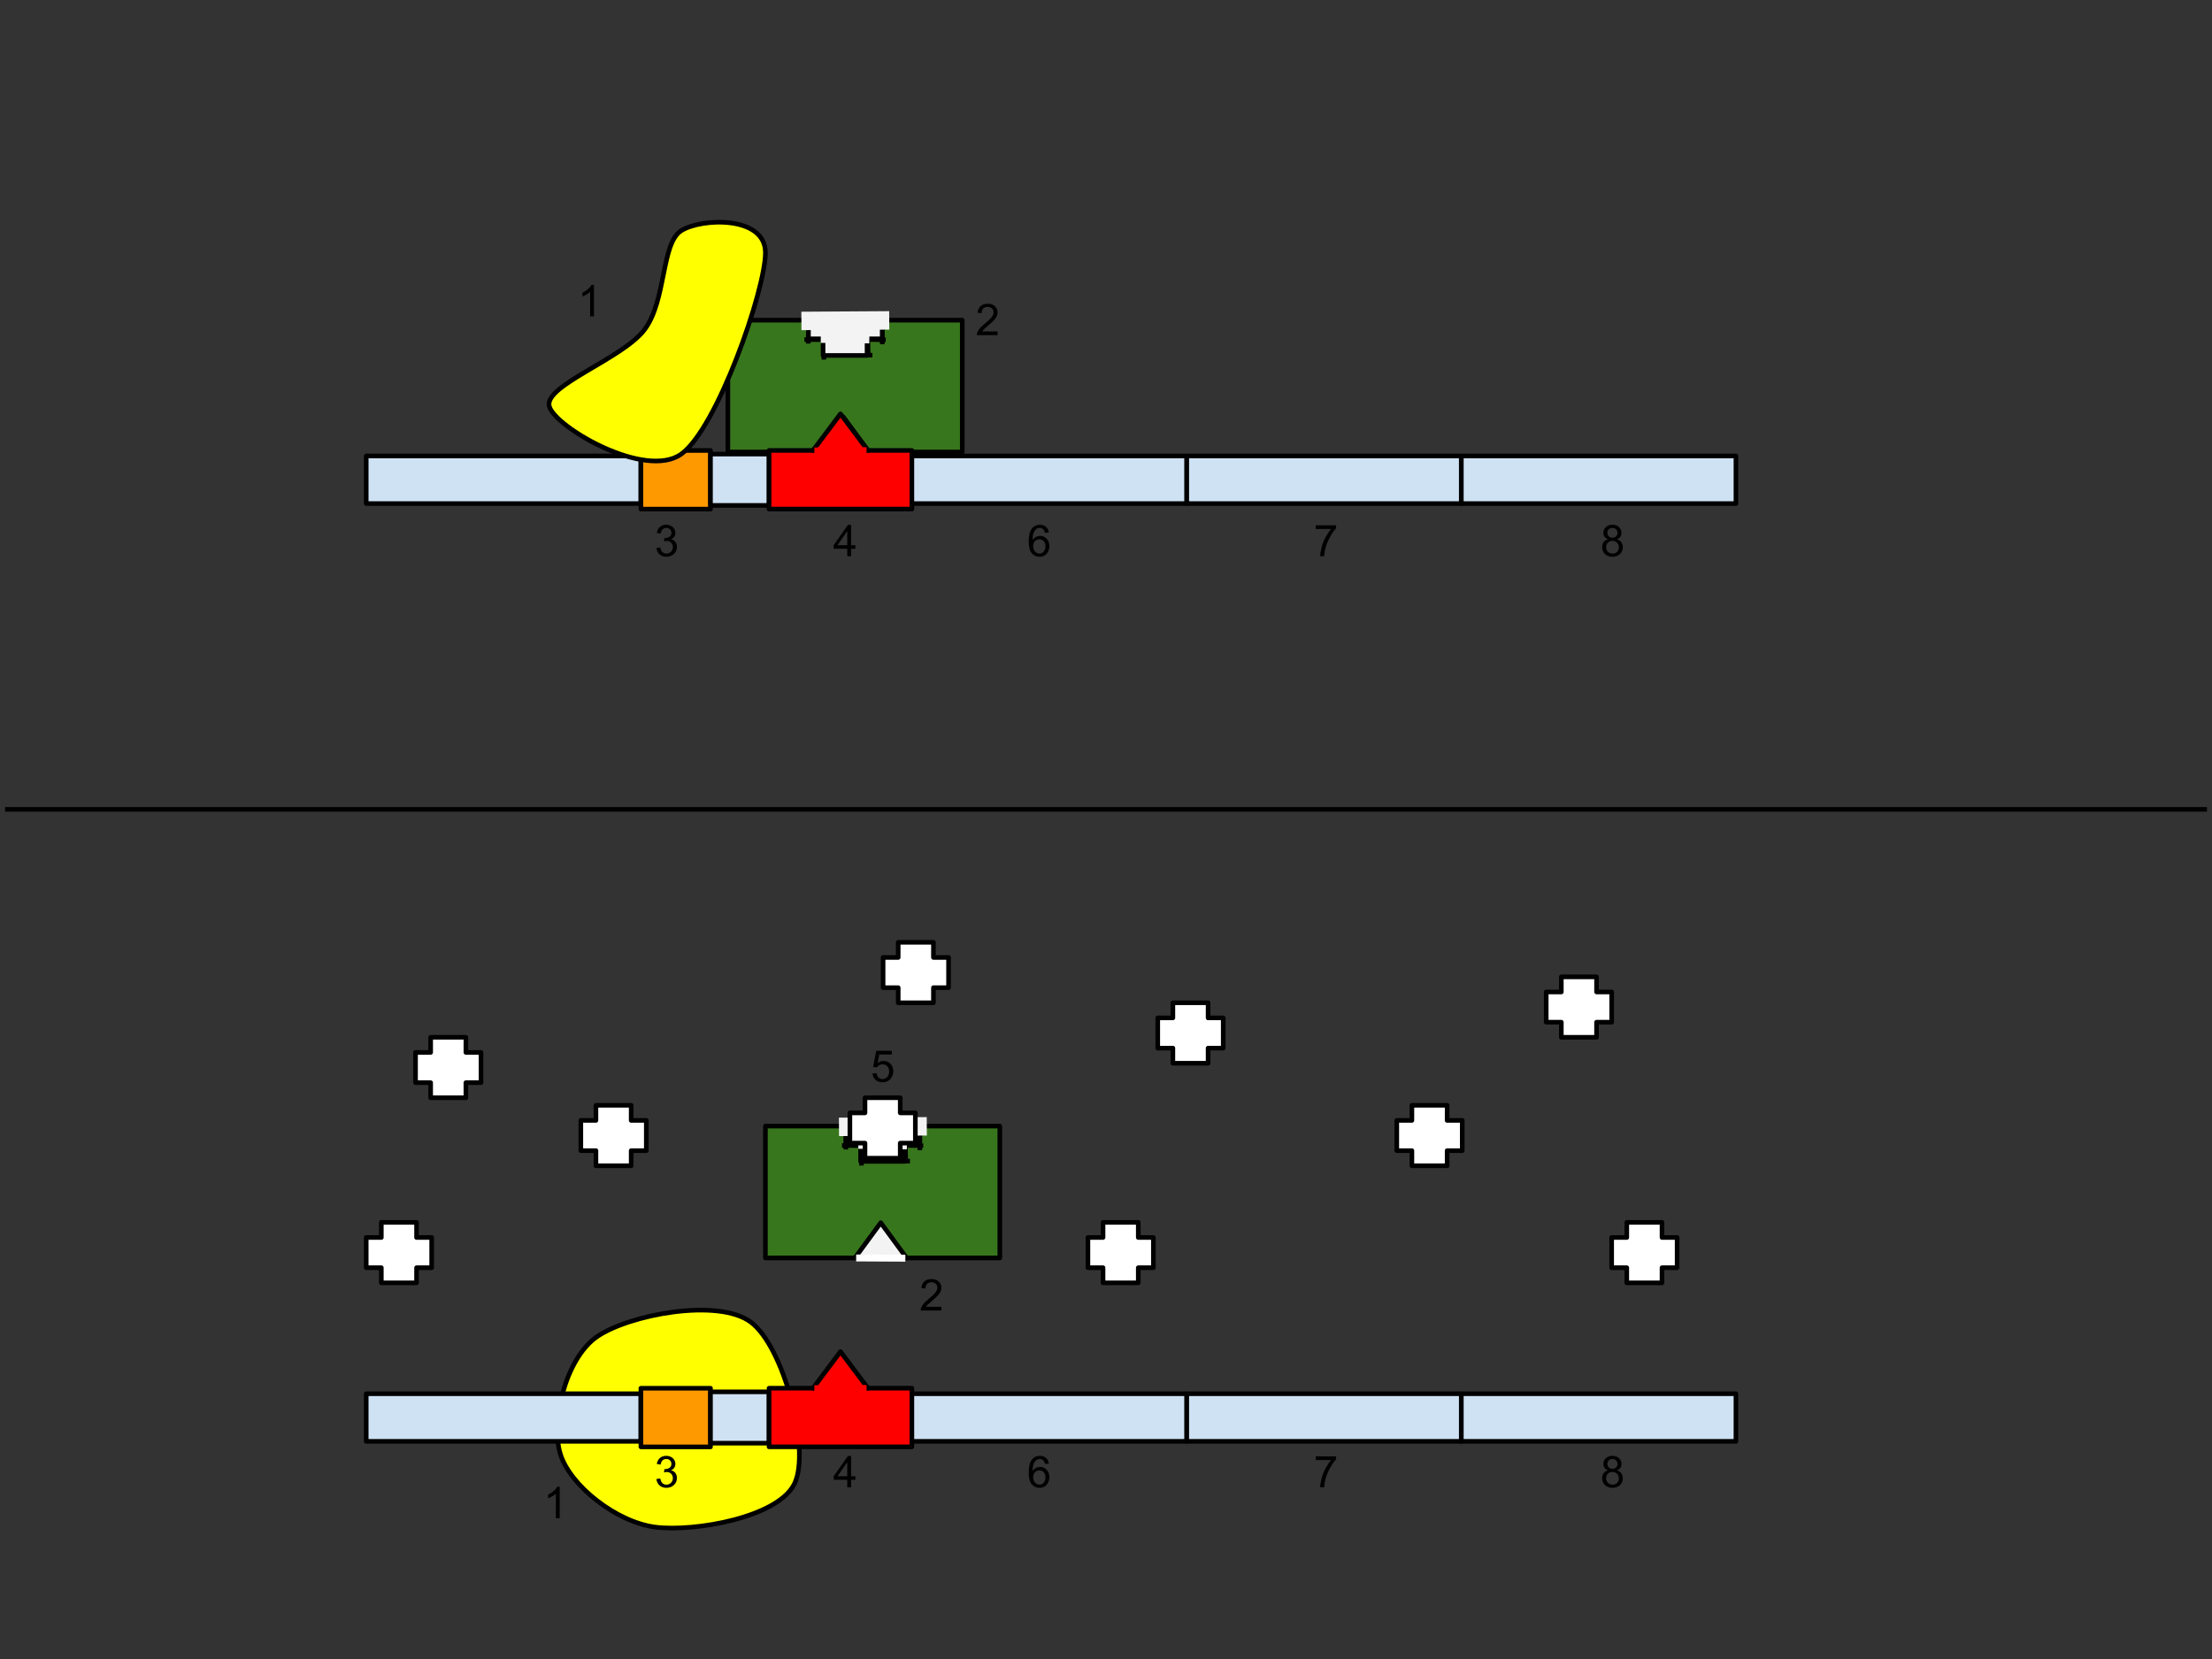 <?xml version="1.0" standalone="yes"?>

<svg version="1.1" viewBox="0.0 0.0 960.0 720.0" fill="none" stroke="none" stroke-linecap="square" stroke-miterlimit="10" clip-path="url(#p.0)" xmlns="http://www.w3.org/2000/svg" xmlns:xlink="http://www.w3.org/1999/xlink"><rect x="0.0" y="0.0" width="960.0" height="720.0" fill="#333333" stroke="none"/><clipPath id="p.0"><path d="m0 0l960.0 0l0 720.0l-960.0 0l0 -720.0z" clip-rule="nonzero"></path></clipPath><path fill="#ffff00" stroke="#000000" stroke-width="2.0" stroke-linejoin="round" stroke-linecap="butt" d="m259.076 580.132c13.775 -9.536 52.449 -16.953 66.753 -6.357c14.304 10.596 25.961 55.1 19.073 69.934c-6.887 14.834 -43.443 21.19 -60.396 19.071c-16.954 -2.119 -37.087 -18.013 -41.325 -31.787c-4.238 -13.775 2.12 -41.325 15.895 -50.861z" fill-rule="nonzero"></path><path stroke="#000000" stroke-width="2.0" stroke-linejoin="round" stroke-linecap="butt" d="m368.847 489.541l0.189 6.551" fill-rule="nonzero"></path><path stroke="#000000" stroke-width="2.0" stroke-linejoin="round" stroke-linecap="butt" d="m397.666 495.903l-0.409 -6.362" fill-rule="nonzero"></path><path fill="#38761d" stroke="#000000" stroke-width="2.0" stroke-linejoin="round" stroke-linecap="butt" d="m315.887 138.955l101.732 0l0 57.228l-101.732 0z" fill-rule="nonzero"></path><path fill="#f3f3f3" stroke="#000000" stroke-width="2.0" stroke-linejoin="round" stroke-linecap="butt" d="m354.717 196.184l11.228 -15.307l11.228 15.307z" fill-rule="nonzero"></path><path stroke="#ffffff" stroke-width="3.0" stroke-linejoin="round" stroke-linecap="butt" d="m356.764 196.184l18.362 0.094" fill-rule="nonzero"></path><path stroke="#000000" stroke-width="2.0" stroke-linejoin="round" stroke-linecap="butt" d="m350.114 147.375l7.748 0.031" fill-rule="nonzero"></path><path stroke="#000000" stroke-width="2.0" stroke-linejoin="round" stroke-linecap="butt" d="m357.369 146.822l0.189 8.252" fill-rule="nonzero"></path><path stroke="#000000" stroke-width="2.0" stroke-linejoin="round" stroke-linecap="butt" d="m358.062 154.066l19.559 0.063" fill-rule="nonzero"></path><path stroke="#000000" stroke-width="2.0" stroke-linejoin="round" stroke-linecap="butt" d="m376.778 154.115l-0.126 -6.677" fill-rule="nonzero"></path><path stroke="#000000" stroke-width="2.0" stroke-linejoin="round" stroke-linecap="butt" d="m375.644 147.312l7.748 0.126" fill-rule="nonzero"></path><path stroke="#000000" stroke-width="2.0" stroke-linejoin="round" stroke-linecap="butt" d="m350.81 148.108l0 -8.094" fill-rule="nonzero"></path><path stroke="#000000" stroke-width="2.0" stroke-linejoin="round" stroke-linecap="butt" d="m382.896 148.404l0 -9.449" fill-rule="nonzero"></path><path fill="#f3f3f3" stroke="#000000" stroke-width="2.0" stroke-linejoin="round" stroke-linecap="butt" d="m357.21 138.955l19.087 0l0 15.307l-19.087 0z" fill-rule="nonzero"></path><path fill="#f3f3f3" stroke="#000000" stroke-width="2.0" stroke-linejoin="round" stroke-linecap="butt" d="m350.869 139.073l32.0 0l0 7.969l-32.0 0z" fill-rule="nonzero"></path><path stroke="#f3f3f3" stroke-width="4.0" stroke-linejoin="round" stroke-linecap="butt" d="m358.218 146.824l17.071 0.189" fill-rule="nonzero"></path><path stroke="#f3f3f3" stroke-width="8.0" stroke-linejoin="round" stroke-linecap="butt" d="m351.814 139.262l30.11 -0.189" fill-rule="nonzero"></path><path fill="#cfe2f3" stroke="#000000" stroke-width="2.0" stroke-linejoin="round" stroke-linecap="butt" d="m158.934 197.877l119.213 0l0 20.661l-119.213 0z" fill-rule="nonzero"></path><path fill="#ff9900" stroke="#000000" stroke-width="2.0" stroke-linejoin="round" stroke-linecap="butt" d="m278.147 195.499l30.205 0l0 25.449l-30.205 0z" fill-rule="nonzero"></path><path fill="#cfe2f3" stroke="#000000" stroke-width="2.0" stroke-linejoin="round" stroke-linecap="butt" d="m308.352 197.073l25.417 0l0 22.268l-25.417 0z" fill-rule="nonzero"></path><path fill="#ff0000" stroke="#000000" stroke-width="2.0" stroke-linejoin="round" stroke-linecap="butt" d="m333.769 195.483l61.984 0l0 25.449l-61.984 0z" fill-rule="nonzero"></path><path fill="#ff0000" stroke="#000000" stroke-width="2.0" stroke-linejoin="round" stroke-linecap="butt" d="m352.84 195.499l11.921 -15.895l11.921 15.895z" fill-rule="nonzero"></path><path stroke="#000000" stroke-width="2.0" stroke-linejoin="round" stroke-linecap="butt" d="m364.761 195.499l0 0" fill-rule="nonzero"></path><path stroke="#ff0000" stroke-width="3.0" stroke-linejoin="round" stroke-linecap="butt" d="m354.934 195.696l19.654 -0.094" fill-rule="nonzero"></path><path fill="#cfe2f3" stroke="#000000" stroke-width="2.0" stroke-linejoin="round" stroke-linecap="butt" d="m634.178 197.892l119.213 0l0 20.661l-119.213 0z" fill-rule="nonzero"></path><path fill="#cfe2f3" stroke="#000000" stroke-width="2.0" stroke-linejoin="round" stroke-linecap="butt" d="m514.966 197.892l119.213 0l0 20.661l-119.213 0z" fill-rule="nonzero"></path><path fill="#cfe2f3" stroke="#000000" stroke-width="2.0" stroke-linejoin="round" stroke-linecap="butt" d="m395.753 197.892l119.213 0l0 20.661l-119.213 0z" fill-rule="nonzero"></path><path fill="#ffff00" stroke="#000000" stroke-width="2.0" stroke-linejoin="round" stroke-linecap="butt" d="m238.412 176.426c2.649 9.007 41.589 31.787 57.218 20.661c15.629 -11.126 36.556 -71.259 36.556 -87.417c0 -16.159 -27.815 -15.098 -36.556 -9.535c-8.741 5.563 -6.356 30.198 -15.892 42.913c-9.536 12.715 -43.974 24.371 -41.325 33.378z" fill-rule="nonzero"></path><path fill="#cfe2f3" stroke="#000000" stroke-width="2.0" stroke-linejoin="round" stroke-linecap="butt" d="m158.934 604.869l119.213 0l0 20.661l-119.213 0z" fill-rule="nonzero"></path><path fill="#ff9900" stroke="#000000" stroke-width="2.0" stroke-linejoin="round" stroke-linecap="butt" d="m278.147 602.491l30.205 0l0 25.449l-30.205 0z" fill-rule="nonzero"></path><path fill="#cfe2f3" stroke="#000000" stroke-width="2.0" stroke-linejoin="round" stroke-linecap="butt" d="m308.352 604.066l25.417 0l0 22.268l-25.417 0z" fill-rule="nonzero"></path><path fill="#ff0000" stroke="#000000" stroke-width="2.0" stroke-linejoin="round" stroke-linecap="butt" d="m333.769 602.475l61.984 0l0 25.449l-61.984 0z" fill-rule="nonzero"></path><path fill="#ff0000" stroke="#000000" stroke-width="2.0" stroke-linejoin="round" stroke-linecap="butt" d="m352.84 602.491l11.921 -15.895l11.921 15.895z" fill-rule="nonzero"></path><path stroke="#000000" stroke-width="2.0" stroke-linejoin="round" stroke-linecap="butt" d="m364.761 602.491l0 0" fill-rule="nonzero"></path><path stroke="#ff0000" stroke-width="3.0" stroke-linejoin="round" stroke-linecap="butt" d="m354.934 602.688l19.654 -0.094" fill-rule="nonzero"></path><path fill="#cfe2f3" stroke="#000000" stroke-width="2.0" stroke-linejoin="round" stroke-linecap="butt" d="m634.178 604.885l119.213 0l0 20.661l-119.213 0z" fill-rule="nonzero"></path><path fill="#cfe2f3" stroke="#000000" stroke-width="2.0" stroke-linejoin="round" stroke-linecap="butt" d="m514.966 604.885l119.213 0l0 20.661l-119.213 0z" fill-rule="nonzero"></path><path fill="#cfe2f3" stroke="#000000" stroke-width="2.0" stroke-linejoin="round" stroke-linecap="butt" d="m395.753 604.885l119.213 0l0 20.661l-119.213 0z" fill-rule="nonzero"></path><path fill="#38761d" stroke="#000000" stroke-width="2.0" stroke-linejoin="round" stroke-linecap="butt" d="m332.186 488.727l101.732 0l0 57.228l-101.732 0z" fill-rule="nonzero"></path><path fill="#f3f3f3" stroke="#000000" stroke-width="2.0" stroke-linejoin="round" stroke-linecap="butt" d="m371.015 545.955l11.228 -15.307l11.228 15.307z" fill-rule="nonzero"></path><path stroke="#ffffff" stroke-width="3.0" stroke-linejoin="round" stroke-linecap="butt" d="m373.063 545.955l18.362 0.094" fill-rule="nonzero"></path><path stroke="#000000" stroke-width="2.0" stroke-linejoin="round" stroke-linecap="butt" d="m366.413 497.147l7.748 0.031" fill-rule="nonzero"></path><path stroke="#000000" stroke-width="2.0" stroke-linejoin="round" stroke-linecap="butt" d="m373.668 496.593l0.189 8.252" fill-rule="nonzero"></path><path stroke="#000000" stroke-width="2.0" stroke-linejoin="round" stroke-linecap="butt" d="m374.361 503.837l19.559 0.063" fill-rule="nonzero"></path><path stroke="#000000" stroke-width="2.0" stroke-linejoin="round" stroke-linecap="butt" d="m393.077 503.887l-0.126 -6.677" fill-rule="nonzero"></path><path stroke="#000000" stroke-width="2.0" stroke-linejoin="round" stroke-linecap="butt" d="m391.943 497.084l7.748 0.126" fill-rule="nonzero"></path><path stroke="#000000" stroke-width="2.0" stroke-linejoin="round" stroke-linecap="butt" d="m367.109 497.879l0 -8.094" fill-rule="nonzero"></path><path stroke="#000000" stroke-width="2.0" stroke-linejoin="round" stroke-linecap="butt" d="m399.195 498.176l0 -9.449" fill-rule="nonzero"></path><path fill="#f3f3f3" stroke="#000000" stroke-width="2.0" stroke-linejoin="round" stroke-linecap="butt" d="m373.509 488.727l19.087 0l0 15.307l-19.087 0z" fill-rule="nonzero"></path><path fill="#f3f3f3" stroke="#000000" stroke-width="2.0" stroke-linejoin="round" stroke-linecap="butt" d="m367.168 488.845l32.0 0l0 7.969l-32.0 0z" fill-rule="nonzero"></path><path stroke="#f3f3f3" stroke-width="4.0" stroke-linejoin="round" stroke-linecap="butt" d="m374.517 496.596l17.071 0.189" fill-rule="nonzero"></path><path stroke="#f3f3f3" stroke-width="8.0" stroke-linejoin="round" stroke-linecap="butt" d="m368.113 489.034l30.11 -0.189" fill-rule="nonzero"></path><path fill="#ffffff" stroke="#000000" stroke-width="2.0" stroke-linejoin="round" stroke-linecap="butt" d="m368.847 482.982l6.559 0l0 -6.559l15.291 0l0 6.559l6.559 0l0 13.118l-6.559 0l0 6.559l-15.291 0l0 -6.559l-6.559 0z" fill-rule="nonzero"></path><path fill="#ffffff" stroke="#000000" stroke-width="2.0" stroke-linejoin="round" stroke-linecap="butt" d="m502.464 441.764l6.559 0l0 -6.559l15.291 0l0 6.559l6.559 0l0 13.118l-6.559 0l0 6.559l-15.291 0l0 -6.559l-6.559 0z" fill-rule="nonzero"></path><path fill="#ffffff" stroke="#000000" stroke-width="2.0" stroke-linejoin="round" stroke-linecap="butt" d="m158.934 537.066l6.559 0l0 -6.559l15.291 0l0 6.559l6.559 0l0 13.118l-6.559 0l0 6.559l-15.291 0l0 -6.559l-6.559 0z" fill-rule="nonzero"></path><path fill="#ffffff" stroke="#000000" stroke-width="2.0" stroke-linejoin="round" stroke-linecap="butt" d="m383.257 415.528l6.559 0l0 -6.559l15.291 0l0 6.559l6.559 0l0 13.118l-6.559 0l0 6.559l-15.291 0l0 -6.559l-6.559 0z" fill-rule="nonzero"></path><path fill="#ffffff" stroke="#000000" stroke-width="2.0" stroke-linejoin="round" stroke-linecap="butt" d="m699.456 537.066l6.559 0l0 -6.559l15.291 0l0 6.559l6.559 0l0 13.118l-6.559 0l0 6.559l-15.291 0l0 -6.559l-6.559 0z" fill-rule="nonzero"></path><path fill="#ffffff" stroke="#000000" stroke-width="2.0" stroke-linejoin="round" stroke-linecap="butt" d="m606.199 486.257l6.559 0l0 -6.559l15.291 0l0 6.559l6.559 0l0 13.118l-6.559 0l0 6.559l-15.291 0l0 -6.559l-6.559 0z" fill-rule="nonzero"></path><path fill="#ffffff" stroke="#000000" stroke-width="2.0" stroke-linejoin="round" stroke-linecap="butt" d="m180.343 456.745l6.559 0l0 -6.559l15.291 0l0 6.559l6.559 0l0 13.118l-6.559 0l0 6.559l-15.291 0l0 -6.559l-6.559 0z" fill-rule="nonzero"></path><path fill="#ffffff" stroke="#000000" stroke-width="2.0" stroke-linejoin="round" stroke-linecap="butt" d="m472.155 537.066l6.559 0l0 -6.559l15.291 0l0 6.559l6.559 0l0 13.118l-6.559 0l0 6.559l-15.291 0l0 -6.559l-6.559 0z" fill-rule="nonzero"></path><path fill="#ffffff" stroke="#000000" stroke-width="2.0" stroke-linejoin="round" stroke-linecap="butt" d="m252.081 486.257l6.559 0l0 -6.559l15.291 0l0 6.559l6.559 0l0 13.118l-6.559 0l0 6.559l-15.291 0l0 -6.559l-6.559 0z" fill-rule="nonzero"></path><path fill="#ffffff" stroke="#000000" stroke-width="2.0" stroke-linejoin="round" stroke-linecap="butt" d="m671.047 430.509l6.559 0l0 -6.559l15.291 0l0 6.559l6.559 0l0 13.118l-6.559 0l0 6.559l-15.291 0l0 -6.559l-6.559 0z" fill-rule="nonzero"></path><path stroke="#000000" stroke-width="2.0" stroke-linejoin="round" stroke-linecap="butt" d="m3.181 351.26l953.638 0" fill-rule="nonzero"></path><path fill="#000000" d="m257.788 137.282l-1.672 0l0 -10.641q-0.594 0.578 -1.578 1.156q-0.984 0.562 -1.766 0.859l0 -1.625q1.406 -0.656 2.453 -1.594q1.047 -0.938 1.484 -1.812l1.078 0l0 13.656z" fill-rule="nonzero"></path><path fill="#000000" d="m432.939 143.854l0 1.609l-8.984 0q-0.016 -0.609 0.188 -1.156q0.344 -0.922 1.094 -1.812q0.766 -0.891 2.188 -2.062q2.219 -1.812 3.0 -2.875q0.781 -1.062 0.781 -2.016q0 -0.984 -0.719 -1.672q-0.703 -0.688 -1.844 -0.688q-1.203 0 -1.938 0.734q-0.719 0.719 -0.719 2.0l-1.719 -0.172q0.172 -1.922 1.328 -2.922q1.156 -1.016 3.094 -1.016q1.953 0 3.094 1.094q1.141 1.078 1.141 2.688q0 0.812 -0.344 1.609q-0.328 0.781 -1.109 1.656q-0.766 0.859 -2.562 2.391q-1.5 1.266 -1.938 1.719q-0.422 0.438 -0.703 0.891l6.672 0z" fill-rule="nonzero"></path><path fill="#000000" d="m284.879 237.801l1.672 -0.219q0.281 1.422 0.969 2.047q0.703 0.625 1.688 0.625q1.188 0 2.0 -0.812q0.812 -0.828 0.812 -2.031q0 -1.141 -0.766 -1.891q-0.75 -0.75 -1.906 -0.75q-0.469 0 -1.172 0.188l0.188 -1.469q0.156 0.016 0.266 0.016q1.062 0 1.906 -0.547q0.859 -0.562 0.859 -1.719q0 -0.922 -0.625 -1.516q-0.609 -0.609 -1.594 -0.609q-0.969 0 -1.625 0.609q-0.641 0.609 -0.828 1.844l-1.672 -0.297q0.297 -1.688 1.375 -2.609q1.094 -0.922 2.719 -0.922q1.109 0 2.047 0.484q0.938 0.469 1.422 1.297q0.5 0.828 0.5 1.75q0 0.891 -0.469 1.609q-0.469 0.719 -1.406 1.156q1.219 0.266 1.875 1.156q0.672 0.875 0.672 2.188q0 1.781 -1.297 3.016q-1.297 1.234 -3.281 1.234q-1.797 0 -2.984 -1.062q-1.172 -1.062 -1.344 -2.766z" fill-rule="nonzero"></path><path fill="#000000" d="m367.706 241.395l0 -3.25l-5.906 0l0 -1.531l6.219 -8.812l1.359 0l0 8.812l1.844 0l0 1.531l-1.844 0l0 3.25l-1.672 0zm0 -4.781l0 -6.141l-4.25 6.141l4.25 0z" fill-rule="nonzero"></path><path fill="#000000" d="m242.911 658.891l-1.672 0l0 -10.641q-0.594 0.578 -1.578 1.156q-0.984 0.562 -1.766 0.859l0 -1.625q1.406 -0.656 2.453 -1.594q1.047 -0.938 1.484 -1.812l1.078 0l0 13.656z" fill-rule="nonzero"></path><path fill="#000000" d="m408.561 567.15l0 1.609l-8.984 0q-0.016 -0.609 0.188 -1.156q0.344 -0.922 1.094 -1.812q0.766 -0.891 2.188 -2.062q2.219 -1.812 3.0 -2.875q0.781 -1.062 0.781 -2.016q0 -0.984 -0.719 -1.672q-0.703 -0.688 -1.844 -0.688q-1.203 0 -1.938 0.734q-0.719 0.719 -0.719 2.0l-1.719 -0.172q0.172 -1.922 1.328 -2.922q1.156 -1.016 3.094 -1.016q1.953 0 3.094 1.094q1.141 1.078 1.141 2.688q0 0.812 -0.344 1.609q-0.328 0.781 -1.109 1.656q-0.766 0.859 -2.562 2.391q-1.5 1.266 -1.938 1.719q-0.422 0.438 -0.703 0.891l6.672 0z" fill-rule="nonzero"></path><path fill="#000000" d="m284.879 641.881l1.672 -0.219q0.281 1.422 0.969 2.047q0.703 0.625 1.688 0.625q1.188 0 2.0 -0.812q0.812 -0.828 0.812 -2.031q0 -1.141 -0.766 -1.891q-0.75 -0.75 -1.906 -0.75q-0.469 0 -1.172 0.188l0.188 -1.469q0.156 0.016 0.266 0.016q1.062 0 1.906 -0.547q0.859 -0.562 0.859 -1.719q0 -0.922 -0.625 -1.516q-0.609 -0.609 -1.594 -0.609q-0.969 0 -1.625 0.609q-0.641 0.609 -0.828 1.844l-1.672 -0.297q0.297 -1.688 1.375 -2.609q1.094 -0.922 2.719 -0.922q1.109 0 2.047 0.484q0.938 0.469 1.422 1.297q0.5 0.828 0.5 1.75q0 0.891 -0.469 1.609q-0.469 0.719 -1.406 1.156q1.219 0.266 1.875 1.156q0.672 0.875 0.672 2.188q0 1.781 -1.297 3.016q-1.297 1.234 -3.281 1.234q-1.797 0 -2.984 -1.062q-1.172 -1.062 -1.344 -2.766z" fill-rule="nonzero"></path><path fill="#000000" d="m367.706 645.475l0 -3.25l-5.906 0l0 -1.531l6.219 -8.812l1.359 0l0 8.812l1.844 0l0 1.531l-1.844 0l0 3.25l-1.672 0zm0 -4.781l0 -6.141l-4.25 6.141l4.25 0z" fill-rule="nonzero"></path><path fill="#000000" d="m378.646 465.906l1.766 -0.156q0.188 1.281 0.891 1.938q0.719 0.641 1.719 0.641q1.203 0 2.031 -0.906q0.844 -0.906 0.844 -2.422q0 -1.422 -0.812 -2.25q-0.797 -0.828 -2.094 -0.828q-0.797 0 -1.453 0.375q-0.641 0.359 -1.016 0.953l-1.578 -0.203l1.328 -7.0l6.766 0l0 1.609l-5.438 0l-0.734 3.641q1.234 -0.844 2.578 -0.844q1.781 0 3.0 1.234q1.234 1.234 1.234 3.172q0 1.844 -1.078 3.188q-1.312 1.656 -3.578 1.656q-1.859 0 -3.031 -1.031q-1.172 -1.047 -1.344 -2.766z" fill-rule="nonzero"></path><path fill="#000000" d="m455.192 231.129l-1.656 0.125q-0.219 -0.984 -0.641 -1.422q-0.672 -0.719 -1.656 -0.719q-0.812 0 -1.406 0.438q-0.797 0.578 -1.25 1.688q-0.453 1.094 -0.469 3.141q0.609 -0.922 1.469 -1.359q0.875 -0.453 1.828 -0.453q1.672 0 2.844 1.234q1.172 1.234 1.172 3.172q0 1.281 -0.547 2.391q-0.547 1.094 -1.516 1.688q-0.969 0.578 -2.188 0.578q-2.094 0 -3.406 -1.531q-1.312 -1.547 -1.312 -5.062q0 -3.953 1.453 -5.734q1.266 -1.562 3.422 -1.562q1.609 0 2.625 0.906q1.031 0.891 1.234 2.484zm-6.812 5.859q0 0.859 0.359 1.656q0.375 0.781 1.031 1.203q0.656 0.406 1.375 0.406q1.062 0 1.812 -0.844q0.766 -0.859 0.766 -2.328q0 -1.406 -0.75 -2.219q-0.75 -0.812 -1.891 -0.812q-1.125 0 -1.922 0.812q-0.781 0.812 -0.781 2.125zm122.674 -7.406l0 -1.609l8.797 0l0 1.297q-1.297 1.375 -2.578 3.672q-1.266 2.297 -1.969 4.719q-0.5 1.703 -0.641 3.734l-1.719 0q0.031 -1.609 0.625 -3.875q0.609 -2.281 1.734 -4.391q1.141 -2.109 2.406 -3.547l-6.656 0zm126.862 4.438q-1.047 -0.375 -1.547 -1.078q-0.5 -0.719 -0.5 -1.703q0 -1.484 1.062 -2.484q1.078 -1.016 2.844 -1.016q1.781 0 2.859 1.031q1.094 1.031 1.094 2.516q0 0.953 -0.5 1.656q-0.484 0.703 -1.5 1.078q1.25 0.406 1.906 1.312q0.656 0.906 0.656 2.172q0 1.75 -1.234 2.938q-1.234 1.188 -3.25 1.188q-2.016 0 -3.25 -1.188q-1.234 -1.203 -1.234 -2.984q0 -1.328 0.672 -2.219q0.672 -0.891 1.922 -1.219zm-0.328 -2.828q0 0.969 0.609 1.578q0.625 0.609 1.625 0.609q0.953 0 1.562 -0.609q0.625 -0.609 0.625 -1.484q0 -0.922 -0.641 -1.547q-0.625 -0.625 -1.578 -0.625q-0.953 0 -1.578 0.609q-0.625 0.609 -0.625 1.469zm-0.547 6.281q0 0.719 0.328 1.391q0.344 0.656 1.016 1.031q0.672 0.359 1.438 0.359q1.203 0 1.984 -0.766q0.781 -0.781 0.781 -1.969q0 -1.203 -0.812 -1.984q-0.797 -0.797 -2.0 -0.797q-1.188 0 -1.969 0.781q-0.766 0.781 -0.766 1.953z" fill-rule="nonzero"></path><path fill="#000000" d="m455.192 635.209l-1.656 0.125q-0.219 -0.984 -0.641 -1.422q-0.672 -0.719 -1.656 -0.719q-0.812 0 -1.406 0.438q-0.797 0.578 -1.25 1.688q-0.453 1.094 -0.469 3.141q0.609 -0.922 1.469 -1.359q0.875 -0.453 1.828 -0.453q1.672 0 2.844 1.234q1.172 1.234 1.172 3.172q0 1.281 -0.547 2.391q-0.547 1.094 -1.516 1.688q-0.969 0.578 -2.188 0.578q-2.094 0 -3.406 -1.531q-1.312 -1.547 -1.312 -5.062q0 -3.953 1.453 -5.734q1.266 -1.562 3.422 -1.562q1.609 0 2.625 0.906q1.031 0.891 1.234 2.484zm-6.812 5.859q0 0.859 0.359 1.656q0.375 0.781 1.031 1.203q0.656 0.406 1.375 0.406q1.062 0 1.812 -0.844q0.766 -0.859 0.766 -2.328q0 -1.406 -0.75 -2.219q-0.75 -0.812 -1.891 -0.812q-1.125 0 -1.922 0.812q-0.781 0.812 -0.781 2.125zm122.674 -7.406l0 -1.609l8.797 0l0 1.297q-1.297 1.375 -2.578 3.672q-1.266 2.297 -1.969 4.719q-0.5 1.703 -0.641 3.734l-1.719 0q0.031 -1.609 0.625 -3.875q0.609 -2.281 1.734 -4.391q1.141 -2.109 2.406 -3.547l-6.656 0zm126.862 4.438q-1.047 -0.375 -1.547 -1.078q-0.5 -0.719 -0.5 -1.703q0 -1.484 1.062 -2.484q1.078 -1.016 2.844 -1.016q1.781 0 2.859 1.031q1.094 1.031 1.094 2.516q0 0.953 -0.5 1.656q-0.484 0.703 -1.5 1.078q1.25 0.406 1.906 1.312q0.656 0.906 0.656 2.172q0 1.75 -1.234 2.938q-1.234 1.188 -3.25 1.188q-2.016 0 -3.25 -1.188q-1.234 -1.203 -1.234 -2.984q0 -1.328 0.672 -2.219q0.672 -0.891 1.922 -1.219zm-0.328 -2.828q0 0.969 0.609 1.578q0.625 0.609 1.625 0.609q0.953 0 1.562 -0.609q0.625 -0.609 0.625 -1.484q0 -0.922 -0.641 -1.547q-0.625 -0.625 -1.578 -0.625q-0.953 0 -1.578 0.609q-0.625 0.609 -0.625 1.469zm-0.547 6.281q0 0.719 0.328 1.391q0.344 0.656 1.016 1.031q0.672 0.359 1.438 0.359q1.203 0 1.984 -0.766q0.781 -0.781 0.781 -1.969q0 -1.203 -0.812 -1.984q-0.797 -0.797 -2.0 -0.797q-1.188 0 -1.969 0.781q-0.766 0.781 -0.766 1.953z" fill-rule="nonzero"></path></svg>

